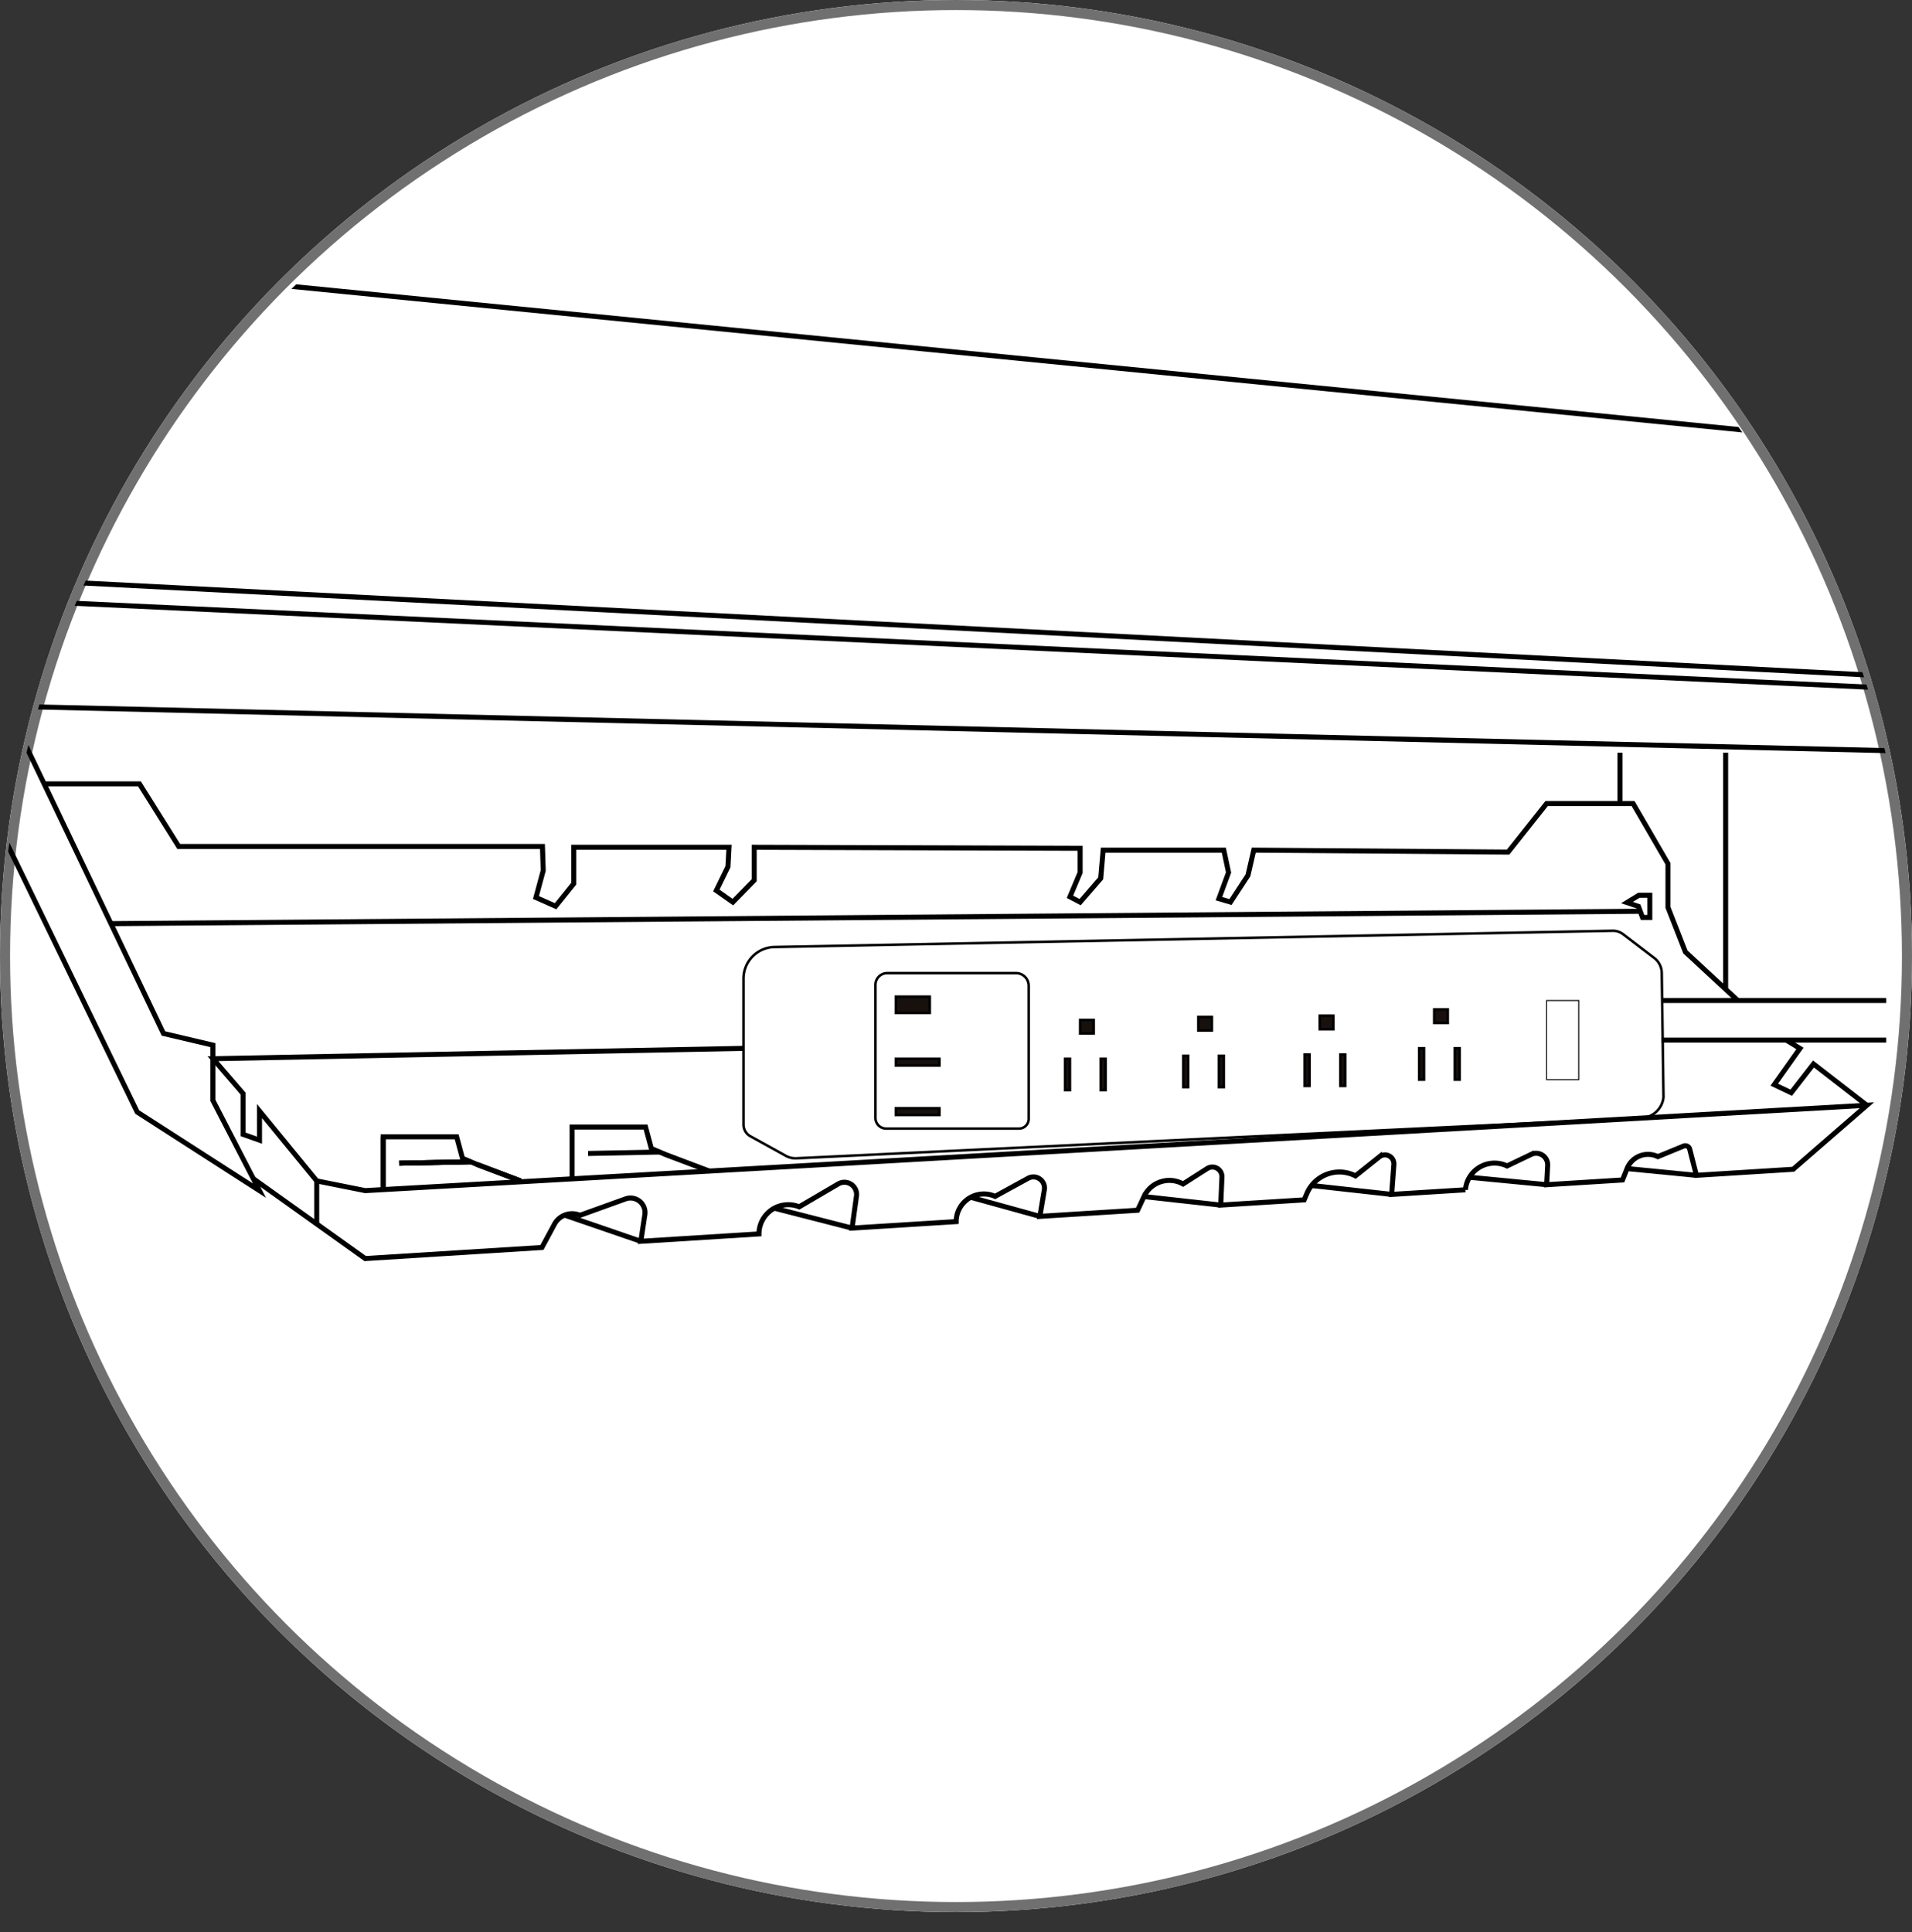<svg xmlns="http://www.w3.org/2000/svg" xmlns:xlink="http://www.w3.org/1999/xlink" width="190" height="192" viewBox="0 0 190 192">
  <rect x="0" y="0" width="190" height="192" fill="#333333" stroke="none"/>
  <defs>
    <clipPath id="clip-path">
      <circle id="Elipse_131" data-name="Elipse 131" cx="95" cy="95" r="95" transform="translate(1462 2095)" fill="#fff" stroke="#707070" stroke-width="1"/>
    </clipPath>
  </defs>
  <g id="Grupo_298" data-name="Grupo 298" transform="translate(-1462 -2093)">
    <g id="Elipse_130" data-name="Elipse 130" transform="translate(1462 2093)" fill="#fff" stroke="#707070" stroke-width="1">
      <circle cx="95" cy="95" r="95" stroke="none"/>
      <circle cx="95" cy="95" r="94.5" fill="none"/>
    </g>
    <g id="Grupo_de_máscara_24" data-name="Grupo de máscara 24" clip-path="url(#clip-path)">
      <g id="Grupo_297" data-name="Grupo 297" transform="translate(1053.455 1944.294)">
        <path id="Caminho_2273" data-name="Caminho 2273" d="M402.545,201.176h6.626l15.616,32.678,4.916,1.157v5.495l4.627,8.965-12.146-7.808Z" transform="translate(0 17.546)" fill="none" stroke="#000" stroke-miterlimit="10" stroke-width="0.5"/>
        <path id="Caminho_2274" data-name="Caminho 2274" d="M423.131,234.969l11.12,7.936,17.559-1.1,1.242-2.309a2,2,0,0,1,2.54-.89l4.528-1.631a1.445,1.445,0,0,1,1.919,1.575l-.4,2.64,11.738-.734h0a2.912,2.912,0,0,1,4-2.694l3.877-2.271a1.213,1.213,0,0,1,1.816,1.213l-.439,3.174,10.347-.646h0a2.746,2.746,0,0,1,3.866-2.507l3.287-1.8a1.1,1.1,0,0,1,1.606,1.142l-.444,2.645,9.713-.608.636-1.36a2.781,2.781,0,0,1,3.877-1.25l2.4-1.532a.955.955,0,0,1,1.468.846l-.121,2.781,8.294-.518.267-.629a3.509,3.509,0,0,1,4.826-1.753l2.376-1.891a.891.891,0,0,1,1.444.764l-.223,2.968,7.333-.459h0a2.9,2.9,0,0,1,4.136-2.368l2.394-1.147a1.146,1.146,0,0,1,1.639,1.095l-.1,1.916,7.538-.47.451-1.132a2.243,2.243,0,0,1,3.063-1.188l2.555-1.049a.451.451,0,0,1,.609.3l.667,2.606,9.614-.6,7.327-6.362-149.221,8.482-4.82-.964-5.688-6.94v2.891l-1.632-.578v-4.048l-2.994-3.471,52.728-1.027" transform="translate(10.586 30.86)" fill="none" stroke="#000" stroke-miterlimit="10" stroke-width="0.5"/>
        <line id="Linha_1397" data-name="Linha 1397" x1="7.564" y1="2.599" transform="translate(464.663 269.453)" fill="none" stroke="#000" stroke-miterlimit="10" stroke-width="0.5"/>
        <line id="Linha_1398" data-name="Linha 1398" x1="7.695" y1="1.972" transform="translate(485.525 268.769)" fill="none" stroke="#000" stroke-miterlimit="10" stroke-width="0.5"/>
        <line id="Linha_1399" data-name="Linha 1399" x1="6.846" y1="1.891" transform="translate(505.035 267.684)" fill="none" stroke="#000" stroke-miterlimit="10" stroke-width="0.5"/>
        <line id="Linha_1400" data-name="Linha 1400" x1="7.622" y1="0.845" transform="translate(522.23 267.606)" fill="none" stroke="#000" stroke-miterlimit="10" stroke-width="0.5"/>
        <line id="Linha_1401" data-name="Linha 1401" x1="7.942" y1="0.882" transform="translate(538.893 266.508)" fill="none" stroke="#000" stroke-miterlimit="10" stroke-width="0.5"/>
        <line id="Linha_1402" data-name="Linha 1402" x1="7.652" y1="0.736" transform="translate(554.583 265.691)" fill="none" stroke="#000" stroke-miterlimit="10" stroke-width="0.5"/>
        <line id="Linha_1403" data-name="Linha 1403" x1="6.895" y1="0.673" transform="translate(570.223 264.824)" fill="none" stroke="#000" stroke-miterlimit="10" stroke-width="0.5"/>
        <path id="Caminho_2275" data-name="Caminho 2275" d="M455.5,237.253l-3.528-1.948a1.319,1.319,0,0,1-.682-1.155V219.64a3.136,3.136,0,0,1,3.074-3.135l83.292-1.616a1.678,1.678,0,0,1,1.047.344l3.092,2.361a1.9,1.9,0,0,1,.747,1.485l.172,12.338a2.281,2.281,0,0,1-2.163,2.065l-83.97,4.013A1.987,1.987,0,0,1,455.5,237.253Z" transform="translate(31.137 26.305)" fill="none" stroke="#000" stroke-miterlimit="10" stroke-width="0.25"/>
        <path id="Caminho_2276" data-name="Caminho 2276" d="M474.524,218.721v13.22a.963.963,0,0,1-.964.964H460.354a1.06,1.06,0,0,1-1.06-1.06v-13.22a1.171,1.171,0,0,1,1.17-1.17h12.794A1.267,1.267,0,0,1,474.524,218.721Z" transform="translate(36.247 27.943)" fill="none" stroke="#000" stroke-miterlimit="10" stroke-width="0.25"/>
        <rect id="Retângulo_545" data-name="Retângulo 545" width="3.374" height="1.624" transform="translate(497.566 247.738)" fill="#17100d" stroke="#000" stroke-miterlimit="10" stroke-width="0.25"/>
        <rect id="Retângulo_546" data-name="Retângulo 546" width="4.338" height="0.675" transform="translate(497.566 253.907)" fill="#17100d" stroke="#000" stroke-miterlimit="10" stroke-width="0.25"/>
        <rect id="Retângulo_547" data-name="Retângulo 547" width="4.338" height="0.675" transform="translate(497.566 258.826)" fill="#17100d" stroke="#000" stroke-miterlimit="10" stroke-width="0.25"/>
        <rect id="Retângulo_548" data-name="Retângulo 548" width="3.124" height="0.486" transform="translate(518.413 253.907) rotate(90)" fill="#17100d" stroke="#000" stroke-miterlimit="10" stroke-width="0.25"/>
        <rect id="Retângulo_549" data-name="Retângulo 549" width="3.124" height="0.486" transform="translate(514.87 253.907) rotate(90)" fill="#17100d" stroke="#000" stroke-miterlimit="10" stroke-width="0.25"/>
        <rect id="Retângulo_550" data-name="Retângulo 550" width="1.35" height="1.35" transform="translate(515.881 250.051)" fill="#17100d" stroke="#000" stroke-miterlimit="10" stroke-width="0.25"/>
        <rect id="Retângulo_551" data-name="Retângulo 551" width="3.124" height="0.486" transform="translate(553.597 252.865) rotate(90)" fill="#17100d" stroke="#000" stroke-miterlimit="10" stroke-width="0.25"/>
        <rect id="Retângulo_552" data-name="Retângulo 552" width="3.124" height="0.486" transform="translate(550.054 252.865) rotate(90)" fill="#17100d" stroke="#000" stroke-miterlimit="10" stroke-width="0.25"/>
        <rect id="Retângulo_553" data-name="Retângulo 553" width="1.35" height="1.35" transform="translate(551.065 249.009)" fill="#17100d" stroke="#000" stroke-miterlimit="10" stroke-width="0.25"/>
        <rect id="Retângulo_554" data-name="Retângulo 554" width="3.124" height="0.486" transform="translate(542.222 253.488) rotate(90)" fill="#17100d" stroke="#000" stroke-miterlimit="10" stroke-width="0.25"/>
        <rect id="Retângulo_555" data-name="Retângulo 555" width="3.124" height="0.486" transform="translate(538.68 253.488) rotate(90)" fill="#17100d" stroke="#000" stroke-miterlimit="10" stroke-width="0.25"/>
        <rect id="Retângulo_556" data-name="Retângulo 556" width="1.35" height="1.35" transform="translate(539.69 249.632)" fill="#17100d" stroke="#000" stroke-miterlimit="10" stroke-width="0.25"/>
        <rect id="Retângulo_557" data-name="Retângulo 557" width="3.124" height="0.486" transform="translate(530.158 253.616) rotate(90)" fill="#17100d" stroke="#000" stroke-miterlimit="10" stroke-width="0.25"/>
        <rect id="Retângulo_558" data-name="Retângulo 558" width="3.124" height="0.486" transform="translate(526.615 253.616) rotate(90)" fill="#17100d" stroke="#000" stroke-miterlimit="10" stroke-width="0.25"/>
        <rect id="Retângulo_559" data-name="Retângulo 559" width="1.35" height="1.35" transform="translate(527.626 249.76)" fill="#17100d" stroke="#000" stroke-miterlimit="10" stroke-width="0.25"/>
        <rect id="Retângulo_560" data-name="Retângulo 560" width="3.194" height="7.865" transform="translate(562.234 248.123)" fill="none" stroke="#000" stroke-miterlimit="10" stroke-width="0.1"/>
        <line id="Linha_1404" data-name="Linha 1404" x2="22.315" transform="translate(573.67 252.056)" fill="none" stroke="#000" stroke-miterlimit="10" stroke-width="0.5"/>
        <line id="Linha_1405" data-name="Linha 1405" x2="22.264" transform="translate(573.722 248.123)" fill="none" stroke="#000" stroke-miterlimit="10" stroke-width="0.5"/>
        <path id="Caminho_2277" data-name="Caminho 2277" d="M523,228l-5.3-4.107-2.217,2.854-1.685-.8,2.553-3.6-1.35-.824" transform="translate(71.058 30.539)" fill="none" stroke="#000" stroke-miterlimit="10" stroke-width="0.5"/>
        <path id="Caminho_2278" data-name="Caminho 2278" d="M577.187,227.506l-5.205-4.82-1.735-4.434v-4.338l-3.47-5.977h-8.592l-3.826,4.82-25.273-.193-.578,2.506-1.735,2.651-1.15-.337.957-2.6-.471-2.217H514.119l-.243,2.8-2.046,2.362-1.011-.53,1.011-2.41v-2.41l-32.389-.1v3.277l-2.121,2.169-1.639-1.152,1.157-2.366.1-1.928H461.512v3.615l-1.807,2.241-1.952-.868.723-2.675L458.4,212.2H422.255l-3.9-6.218h-9.464" transform="translate(4.05 20.618)" fill="none" stroke="#000" stroke-miterlimit="10" stroke-width="0.5"/>
        <line id="Linha_1406" data-name="Linha 1406" y1="1.231" x2="151.834" transform="translate(419.571 239.255)" fill="none" stroke="#000" stroke-miterlimit="10" stroke-width="0.5"/>
        <path id="Caminho_2279" data-name="Caminho 2279" d="M504.867,213.458l1.182-.723h1.084v2.206h-.723l-.41-1.1Z" transform="translate(65.356 24.929)" fill="none" stroke="#000" stroke-miterlimit="10" stroke-width="0.5"/>
        <line id="Linha_1407" data-name="Linha 1407" y2="4.272" transform="translate(440.017 266.053)" fill="none" stroke="#000" stroke-miterlimit="10" stroke-width="0.5"/>
        <path id="Caminho_2280" data-name="Caminho 2280" d="M443.105,231.768l-4.338-1.639-1.446-.61-.578-2.137h-7.3v5.249" transform="translate(17.179 34.285)" fill="none" stroke="#000" stroke-miterlimit="10" stroke-width="0.5"/>
        <line id="Linha_1408" data-name="Linha 1408" y1="0.143" x2="7.106" transform="translate(448.211 264.148)" fill="none" stroke="#000" stroke-miterlimit="10" stroke-width="0.5"/>
        <line id="Linha_1409" data-name="Linha 1409" y2="5.249" transform="translate(446.62 261.667)" fill="none" stroke="#000" stroke-miterlimit="10" stroke-width="0.5"/>
        <line id="Linha_1410" data-name="Linha 1410" y1="0.143" x2="7.106" transform="translate(448.211 264.148)" fill="none" stroke="#000" stroke-miterlimit="10" stroke-width="0.5"/>
        <line id="Linha_1411" data-name="Linha 1411" x1="4.338" y1="1.639" transform="translate(455.947 264.414)" fill="none" stroke="#000" stroke-miterlimit="10" stroke-width="0.5"/>
        <line id="Linha_1412" data-name="Linha 1412" y1="0.143" x2="7.106" transform="translate(448.211 264.148)" fill="none" stroke="#000" stroke-miterlimit="10" stroke-width="0.5"/>
        <path id="Caminho_2281" data-name="Caminho 2281" d="M454.562,231.177l-4.338-1.639-1.446-.61-.578-2.137h-7.3v5.249" transform="translate(24.497 33.907)" fill="none" stroke="#000" stroke-miterlimit="10" stroke-width="0.5"/>
        <line id="Linha_1413" data-name="Linha 1413" y1="0.143" x2="7.106" transform="translate(466.986 263.179)" fill="none" stroke="#000" stroke-miterlimit="10" stroke-width="0.5"/>
        <line id="Linha_1414" data-name="Linha 1414" y1="23.507" transform="translate(580.025 223.494)" fill="none" stroke="#000" stroke-miterlimit="10" stroke-width="0.5"/>
        <line id="Linha_1415" data-name="Linha 1415" y1="5.061" transform="translate(569.525 223.494)" fill="none" stroke="#000" stroke-miterlimit="10" stroke-width="0.5"/>
        <line id="Linha_1416" data-name="Linha 1416" x1="202.041" y1="4.772" transform="translate(402.545 218.723)" fill="none" stroke="#000" stroke-miterlimit="10" stroke-width="0.5"/>
        <line id="Linha_1417" data-name="Linha 1417" x1="202.041" y1="9.447" transform="translate(402.545 208.023)" fill="none" stroke="#000" stroke-miterlimit="10" stroke-width="0.5"/>
        <line id="Linha_1418" data-name="Linha 1418" x1="202.041" y1="10.411" transform="translate(402.545 205.902)" fill="none" stroke="#000" stroke-miterlimit="10" stroke-width="0.5"/>
        <line id="Linha_1419" data-name="Linha 1419" x1="200.767" y1="19.858" transform="translate(402.545 173.706)" fill="none" stroke="#000" stroke-miterlimit="10" stroke-width="0.5"/>
      </g>
    </g>
  </g>
</svg>
